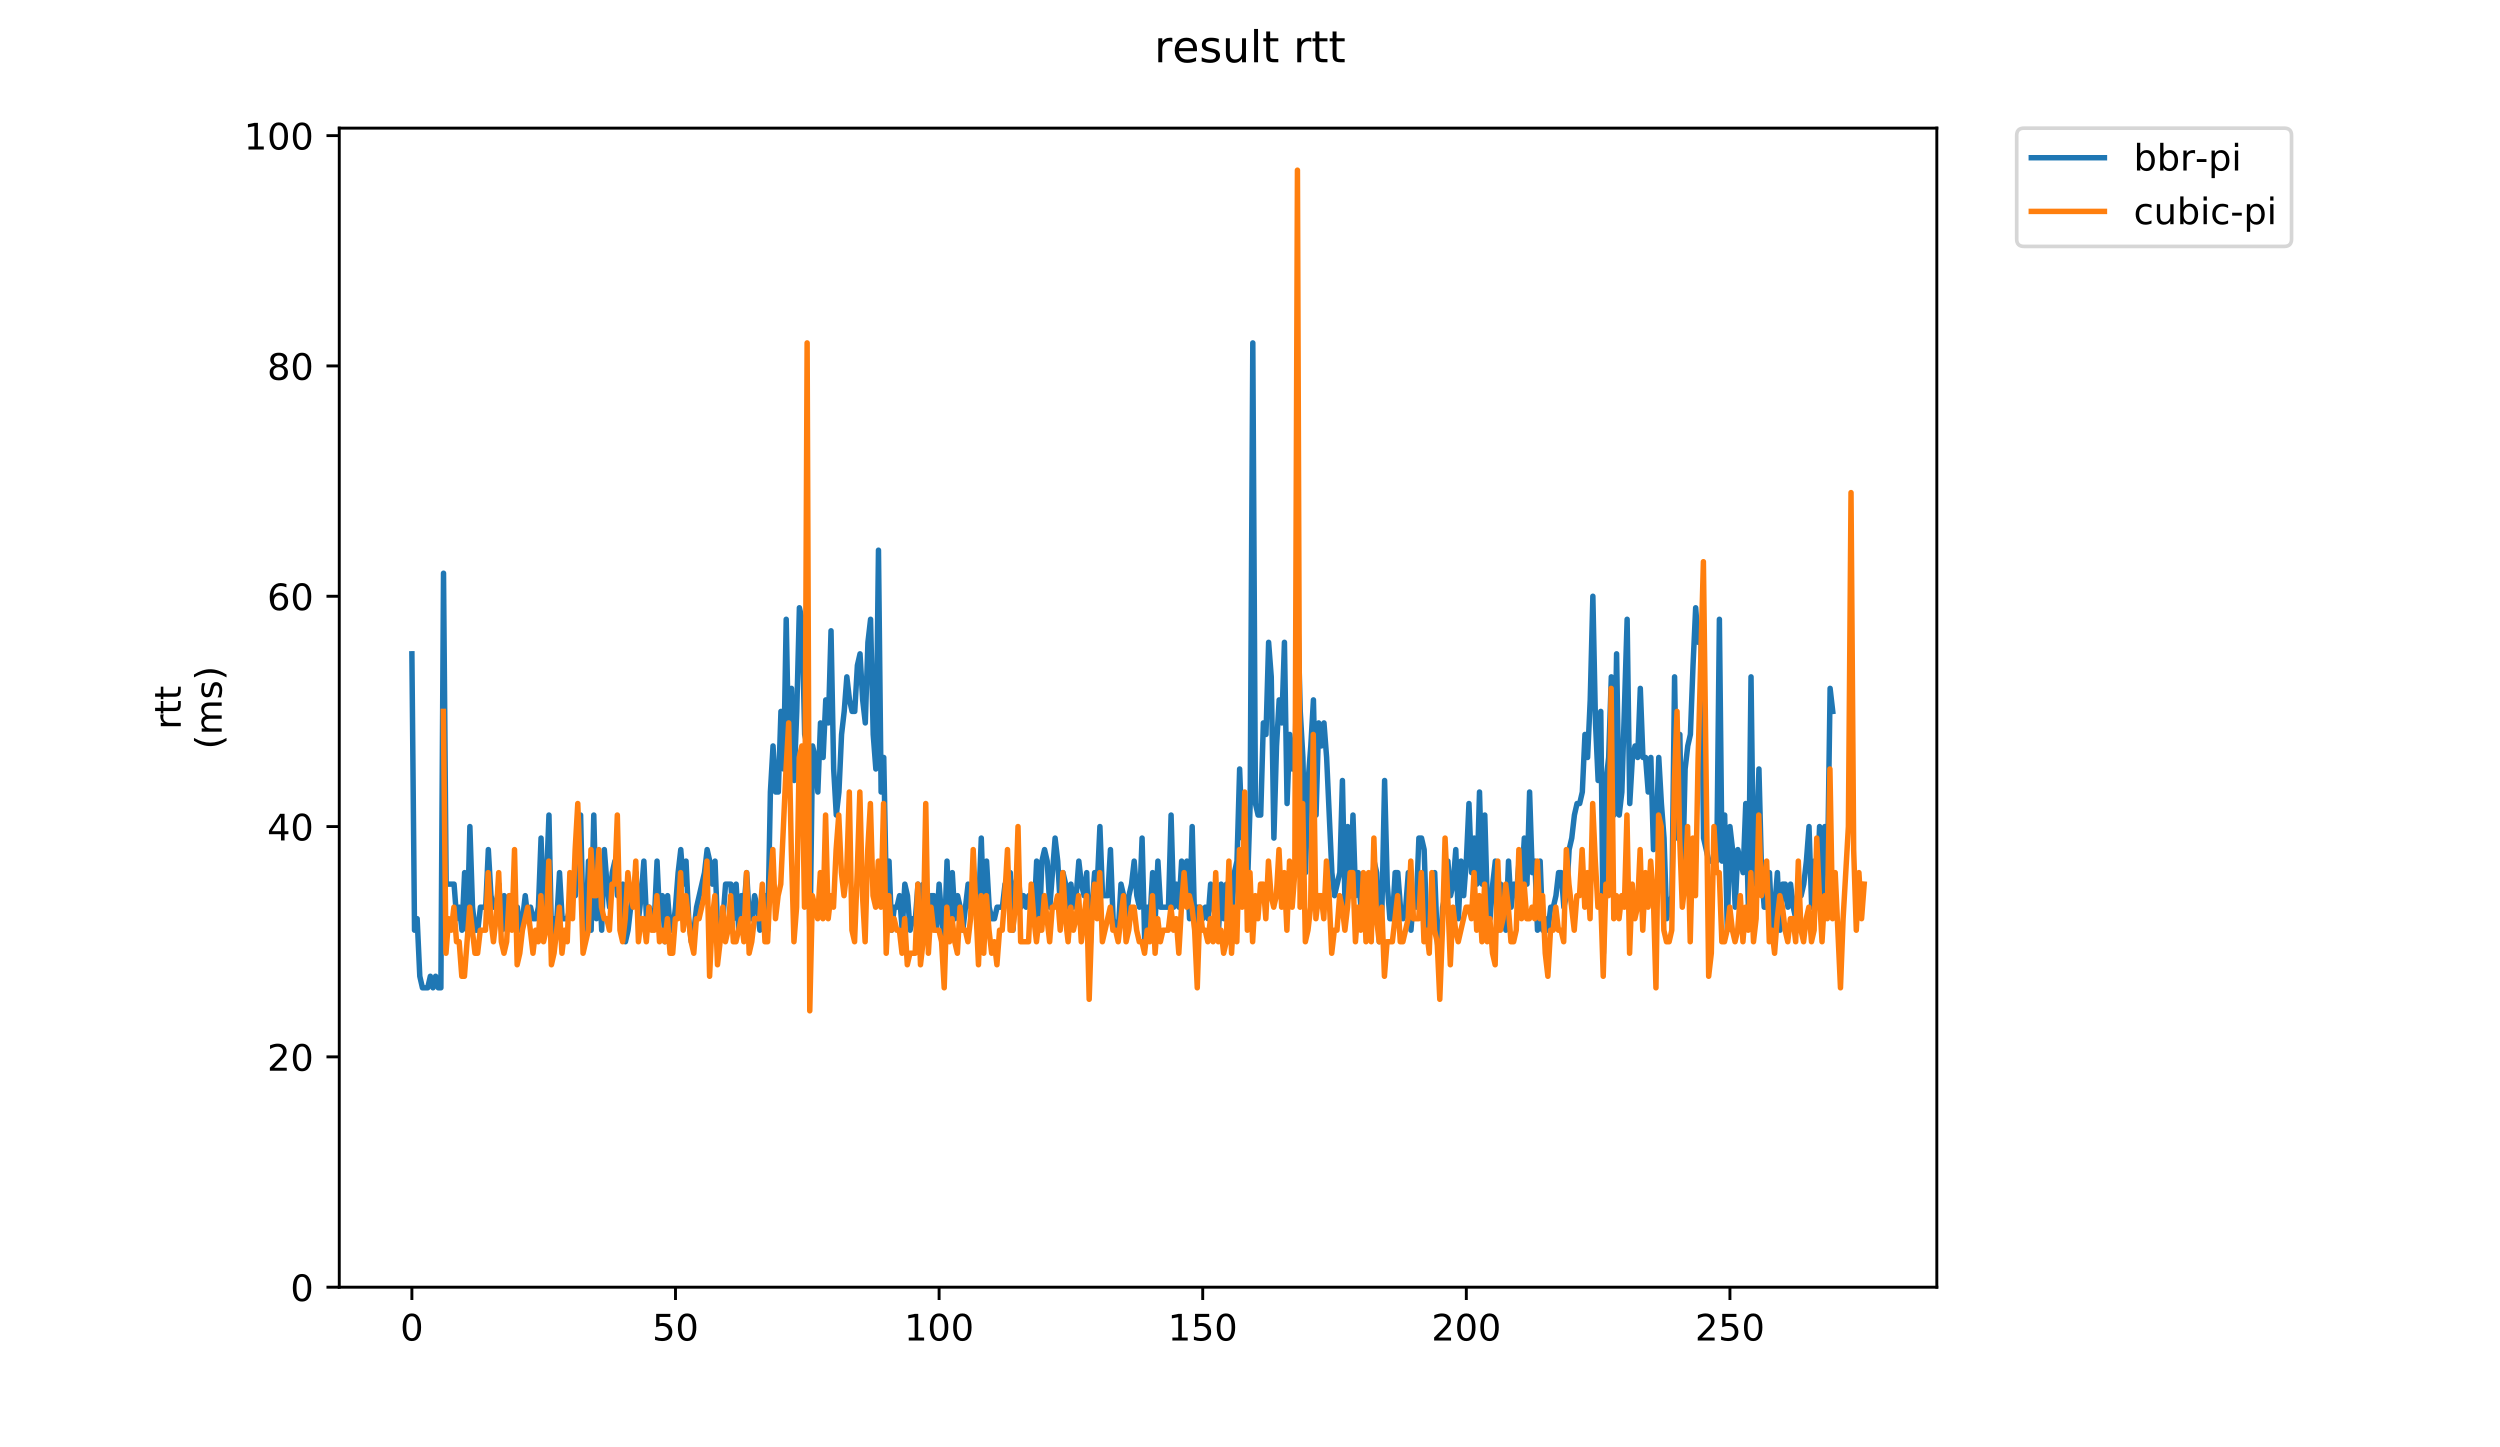 <?xml version="1.0" encoding="utf-8" standalone="no"?>
<!DOCTYPE svg PUBLIC "-//W3C//DTD SVG 1.1//EN"
  "http://www.w3.org/Graphics/SVG/1.1/DTD/svg11.dtd">
<!-- Created with matplotlib (https://matplotlib.org/) -->
<svg height="396pt" version="1.1" viewBox="0 0 684 396" width="684pt" xmlns="http://www.w3.org/2000/svg" xmlns:xlink="http://www.w3.org/1999/xlink">
 <defs>
  <style type="text/css">
*{stroke-linecap:butt;stroke-linejoin:round;}
  </style>
 </defs>
 <g id="figure_1">
  <g id="patch_1">
   <path d="M 0 396 
L 684 396 
L 684 0 
L 0 0 
z
" style="fill:#ffffff;"/>
  </g>
  <g id="axes_1">
   <g id="patch_2">
    <path d="M 92.824 352.174 
L 529.913 352.174 
L 529.913 35.062 
L 92.824 35.062 
z
" style="fill:#ffffff;"/>
   </g>
   <g id="matplotlib.axis_1">
    <g id="xtick_1">
     <g id="line2d_1">
      <defs>
       <path d="M 0 0 
L 0 3.5 
" id="mdefce36647" style="stroke:#000000;stroke-width:0.8;"/>
      </defs>
      <g>
       <use style="stroke:#000000;stroke-width:0.8;" x="112.692" xlink:href="#mdefce36647" y="352.174"/>
      </g>
     </g>
     <g id="text_1">
      <!-- 0 -->
      <defs>
       <path d="M 31.781 66.406 
Q 24.172 66.406 20.328 58.906 
Q 16.5 51.422 16.5 36.375 
Q 16.5 21.391 20.328 13.891 
Q 24.172 6.391 31.781 6.391 
Q 39.453 6.391 43.281 13.891 
Q 47.125 21.391 47.125 36.375 
Q 47.125 51.422 43.281 58.906 
Q 39.453 66.406 31.781 66.406 
z
M 31.781 74.219 
Q 44.047 74.219 50.516 64.516 
Q 56.984 54.828 56.984 36.375 
Q 56.984 17.969 50.516 8.266 
Q 44.047 -1.422 31.781 -1.422 
Q 19.531 -1.422 13.062 8.266 
Q 6.594 17.969 6.594 36.375 
Q 6.594 54.828 13.062 64.516 
Q 19.531 74.219 31.781 74.219 
z
" id="DejaVuSans-48"/>
      </defs>
      <g transform="translate(109.51 366.773)scale(0.1 -0.1)">
       <use xlink:href="#DejaVuSans-48"/>
      </g>
     </g>
    </g>
    <g id="xtick_2">
     <g id="line2d_2">
      <g>
       <use style="stroke:#000000;stroke-width:0.8;" x="184.815" xlink:href="#mdefce36647" y="352.174"/>
      </g>
     </g>
     <g id="text_2">
      <!-- 50 -->
      <defs>
       <path d="M 10.797 72.906 
L 49.516 72.906 
L 49.516 64.594 
L 19.828 64.594 
L 19.828 46.734 
Q 21.969 47.469 24.109 47.828 
Q 26.266 48.188 28.422 48.188 
Q 40.625 48.188 47.75 41.5 
Q 54.891 34.812 54.891 23.391 
Q 54.891 11.625 47.562 5.094 
Q 40.234 -1.422 26.906 -1.422 
Q 22.312 -1.422 17.547 -0.641 
Q 12.797 0.141 7.719 1.703 
L 7.719 11.625 
Q 12.109 9.234 16.797 8.062 
Q 21.484 6.891 26.703 6.891 
Q 35.156 6.891 40.078 11.328 
Q 45.016 15.766 45.016 23.391 
Q 45.016 31 40.078 35.438 
Q 35.156 39.891 26.703 39.891 
Q 22.75 39.891 18.812 39.016 
Q 14.891 38.141 10.797 36.281 
z
" id="DejaVuSans-53"/>
      </defs>
      <g transform="translate(178.453 366.773)scale(0.1 -0.1)">
       <use xlink:href="#DejaVuSans-53"/>
       <use x="63.623" xlink:href="#DejaVuSans-48"/>
      </g>
     </g>
    </g>
    <g id="xtick_3">
     <g id="line2d_3">
      <g>
       <use style="stroke:#000000;stroke-width:0.8;" x="256.939" xlink:href="#mdefce36647" y="352.174"/>
      </g>
     </g>
     <g id="text_3">
      <!-- 100 -->
      <defs>
       <path d="M 12.406 8.297 
L 28.516 8.297 
L 28.516 63.922 
L 10.984 60.406 
L 10.984 69.391 
L 28.422 72.906 
L 38.281 72.906 
L 38.281 8.297 
L 54.391 8.297 
L 54.391 0 
L 12.406 0 
z
" id="DejaVuSans-49"/>
      </defs>
      <g transform="translate(247.395 366.773)scale(0.1 -0.1)">
       <use xlink:href="#DejaVuSans-49"/>
       <use x="63.623" xlink:href="#DejaVuSans-48"/>
       <use x="127.246" xlink:href="#DejaVuSans-48"/>
      </g>
     </g>
    </g>
    <g id="xtick_4">
     <g id="line2d_4">
      <g>
       <use style="stroke:#000000;stroke-width:0.8;" x="329.063" xlink:href="#mdefce36647" y="352.174"/>
      </g>
     </g>
     <g id="text_4">
      <!-- 150 -->
      <g transform="translate(319.519 366.773)scale(0.1 -0.1)">
       <use xlink:href="#DejaVuSans-49"/>
       <use x="63.623" xlink:href="#DejaVuSans-53"/>
       <use x="127.246" xlink:href="#DejaVuSans-48"/>
      </g>
     </g>
    </g>
    <g id="xtick_5">
     <g id="line2d_5">
      <g>
       <use style="stroke:#000000;stroke-width:0.8;" x="401.186" xlink:href="#mdefce36647" y="352.174"/>
      </g>
     </g>
     <g id="text_5">
      <!-- 200 -->
      <defs>
       <path d="M 19.188 8.297 
L 53.609 8.297 
L 53.609 0 
L 7.328 0 
L 7.328 8.297 
Q 12.938 14.109 22.625 23.891 
Q 32.328 33.688 34.812 36.531 
Q 39.547 41.844 41.422 45.531 
Q 43.312 49.219 43.312 52.781 
Q 43.312 58.594 39.234 62.25 
Q 35.156 65.922 28.609 65.922 
Q 23.969 65.922 18.812 64.312 
Q 13.672 62.703 7.812 59.422 
L 7.812 69.391 
Q 13.766 71.781 18.938 73 
Q 24.125 74.219 28.422 74.219 
Q 39.75 74.219 46.484 68.547 
Q 53.219 62.891 53.219 53.422 
Q 53.219 48.922 51.531 44.891 
Q 49.859 40.875 45.406 35.406 
Q 44.188 33.984 37.641 27.219 
Q 31.109 20.453 19.188 8.297 
z
" id="DejaVuSans-50"/>
      </defs>
      <g transform="translate(391.642 366.773)scale(0.1 -0.1)">
       <use xlink:href="#DejaVuSans-50"/>
       <use x="63.623" xlink:href="#DejaVuSans-48"/>
       <use x="127.246" xlink:href="#DejaVuSans-48"/>
      </g>
     </g>
    </g>
    <g id="xtick_6">
     <g id="line2d_6">
      <g>
       <use style="stroke:#000000;stroke-width:0.8;" x="473.31" xlink:href="#mdefce36647" y="352.174"/>
      </g>
     </g>
     <g id="text_6">
      <!-- 250 -->
      <g transform="translate(463.766 366.773)scale(0.1 -0.1)">
       <use xlink:href="#DejaVuSans-50"/>
       <use x="63.623" xlink:href="#DejaVuSans-53"/>
       <use x="127.246" xlink:href="#DejaVuSans-48"/>
      </g>
     </g>
    </g>
   </g>
   <g id="matplotlib.axis_2">
    <g id="ytick_1">
     <g id="line2d_7">
      <defs>
       <path d="M 0 0 
L -3.5 0 
" id="m9bdf943eb4" style="stroke:#000000;stroke-width:0.8;"/>
      </defs>
      <g>
       <use style="stroke:#000000;stroke-width:0.8;" x="92.824" xlink:href="#m9bdf943eb4" y="352.174"/>
      </g>
     </g>
     <g id="text_7">
      <!-- 0 -->
      <g transform="translate(79.461 355.973)scale(0.1 -0.1)">
       <use xlink:href="#DejaVuSans-48"/>
      </g>
     </g>
    </g>
    <g id="ytick_2">
     <g id="line2d_8">
      <g>
       <use style="stroke:#000000;stroke-width:0.8;" x="92.824" xlink:href="#m9bdf943eb4" y="289.161"/>
      </g>
     </g>
     <g id="text_8">
      <!-- 20 -->
      <g transform="translate(73.099 292.961)scale(0.1 -0.1)">
       <use xlink:href="#DejaVuSans-50"/>
       <use x="63.623" xlink:href="#DejaVuSans-48"/>
      </g>
     </g>
    </g>
    <g id="ytick_3">
     <g id="line2d_9">
      <g>
       <use style="stroke:#000000;stroke-width:0.8;" x="92.824" xlink:href="#m9bdf943eb4" y="226.149"/>
      </g>
     </g>
     <g id="text_9">
      <!-- 40 -->
      <defs>
       <path d="M 37.797 64.312 
L 12.891 25.391 
L 37.797 25.391 
z
M 35.203 72.906 
L 47.609 72.906 
L 47.609 25.391 
L 58.016 25.391 
L 58.016 17.188 
L 47.609 17.188 
L 47.609 0 
L 37.797 0 
L 37.797 17.188 
L 4.891 17.188 
L 4.891 26.703 
z
" id="DejaVuSans-52"/>
      </defs>
      <g transform="translate(73.099 229.948)scale(0.1 -0.1)">
       <use xlink:href="#DejaVuSans-52"/>
       <use x="63.623" xlink:href="#DejaVuSans-48"/>
      </g>
     </g>
    </g>
    <g id="ytick_4">
     <g id="line2d_10">
      <g>
       <use style="stroke:#000000;stroke-width:0.8;" x="92.824" xlink:href="#m9bdf943eb4" y="163.136"/>
      </g>
     </g>
     <g id="text_10">
      <!-- 60 -->
      <defs>
       <path d="M 33.016 40.375 
Q 26.375 40.375 22.484 35.828 
Q 18.609 31.297 18.609 23.391 
Q 18.609 15.531 22.484 10.953 
Q 26.375 6.391 33.016 6.391 
Q 39.656 6.391 43.531 10.953 
Q 47.406 15.531 47.406 23.391 
Q 47.406 31.297 43.531 35.828 
Q 39.656 40.375 33.016 40.375 
z
M 52.594 71.297 
L 52.594 62.312 
Q 48.875 64.062 45.094 64.984 
Q 41.312 65.922 37.594 65.922 
Q 27.828 65.922 22.672 59.328 
Q 17.531 52.734 16.797 39.406 
Q 19.672 43.656 24.016 45.922 
Q 28.375 48.188 33.594 48.188 
Q 44.578 48.188 50.953 41.516 
Q 57.328 34.859 57.328 23.391 
Q 57.328 12.156 50.688 5.359 
Q 44.047 -1.422 33.016 -1.422 
Q 20.359 -1.422 13.672 8.266 
Q 6.984 17.969 6.984 36.375 
Q 6.984 53.656 15.188 63.938 
Q 23.391 74.219 37.203 74.219 
Q 40.922 74.219 44.703 73.484 
Q 48.484 72.75 52.594 71.297 
z
" id="DejaVuSans-54"/>
      </defs>
      <g transform="translate(73.099 166.935)scale(0.1 -0.1)">
       <use xlink:href="#DejaVuSans-54"/>
       <use x="63.623" xlink:href="#DejaVuSans-48"/>
      </g>
     </g>
    </g>
    <g id="ytick_5">
     <g id="line2d_11">
      <g>
       <use style="stroke:#000000;stroke-width:0.8;" x="92.824" xlink:href="#m9bdf943eb4" y="100.123"/>
      </g>
     </g>
     <g id="text_11">
      <!-- 80 -->
      <defs>
       <path d="M 31.781 34.625 
Q 24.75 34.625 20.719 30.859 
Q 16.703 27.094 16.703 20.516 
Q 16.703 13.922 20.719 10.156 
Q 24.75 6.391 31.781 6.391 
Q 38.812 6.391 42.859 10.172 
Q 46.922 13.969 46.922 20.516 
Q 46.922 27.094 42.891 30.859 
Q 38.875 34.625 31.781 34.625 
z
M 21.922 38.812 
Q 15.578 40.375 12.031 44.719 
Q 8.5 49.078 8.5 55.328 
Q 8.5 64.062 14.719 69.141 
Q 20.953 74.219 31.781 74.219 
Q 42.672 74.219 48.875 69.141 
Q 55.078 64.062 55.078 55.328 
Q 55.078 49.078 51.531 44.719 
Q 48 40.375 41.703 38.812 
Q 48.828 37.156 52.797 32.312 
Q 56.781 27.484 56.781 20.516 
Q 56.781 9.906 50.312 4.234 
Q 43.844 -1.422 31.781 -1.422 
Q 19.734 -1.422 13.25 4.234 
Q 6.781 9.906 6.781 20.516 
Q 6.781 27.484 10.781 32.312 
Q 14.797 37.156 21.922 38.812 
z
M 18.312 54.391 
Q 18.312 48.734 21.844 45.562 
Q 25.391 42.391 31.781 42.391 
Q 38.141 42.391 41.719 45.562 
Q 45.312 48.734 45.312 54.391 
Q 45.312 60.062 41.719 63.234 
Q 38.141 66.406 31.781 66.406 
Q 25.391 66.406 21.844 63.234 
Q 18.312 60.062 18.312 54.391 
z
" id="DejaVuSans-56"/>
      </defs>
      <g transform="translate(73.099 103.922)scale(0.1 -0.1)">
       <use xlink:href="#DejaVuSans-56"/>
       <use x="63.623" xlink:href="#DejaVuSans-48"/>
      </g>
     </g>
    </g>
    <g id="ytick_6">
     <g id="line2d_12">
      <g>
       <use style="stroke:#000000;stroke-width:0.8;" x="92.824" xlink:href="#m9bdf943eb4" y="37.11"/>
      </g>
     </g>
     <g id="text_12">
      <!-- 100 -->
      <g transform="translate(66.736 40.91)scale(0.1 -0.1)">
       <use xlink:href="#DejaVuSans-49"/>
       <use x="63.623" xlink:href="#DejaVuSans-48"/>
       <use x="127.246" xlink:href="#DejaVuSans-48"/>
      </g>
     </g>
    </g>
    <g id="text_13">
     <!-- rtt -->
     <defs>
      <path d="M 41.109 46.297 
Q 39.594 47.172 37.812 47.578 
Q 36.031 48 33.891 48 
Q 26.266 48 22.188 43.047 
Q 18.109 38.094 18.109 28.812 
L 18.109 0 
L 9.078 0 
L 9.078 54.688 
L 18.109 54.688 
L 18.109 46.188 
Q 20.953 51.172 25.484 53.578 
Q 30.031 56 36.531 56 
Q 37.453 56 38.578 55.875 
Q 39.703 55.766 41.062 55.516 
z
" id="DejaVuSans-114"/>
      <path d="M 18.312 70.219 
L 18.312 54.688 
L 36.812 54.688 
L 36.812 47.703 
L 18.312 47.703 
L 18.312 18.016 
Q 18.312 11.328 20.141 9.422 
Q 21.969 7.516 27.594 7.516 
L 36.812 7.516 
L 36.812 0 
L 27.594 0 
Q 17.188 0 13.234 3.875 
Q 9.281 7.766 9.281 18.016 
L 9.281 47.703 
L 2.688 47.703 
L 2.688 54.688 
L 9.281 54.688 
L 9.281 70.219 
z
" id="DejaVuSans-116"/>
     </defs>
     <g transform="translate(49.459 199.594)rotate(-90)scale(0.1 -0.1)">
      <use xlink:href="#DejaVuSans-114"/>
      <use x="41.113" xlink:href="#DejaVuSans-116"/>
      <use x="80.322" xlink:href="#DejaVuSans-116"/>
     </g>
     <!-- (ms) -->
     <defs>
      <path d="M 31 75.875 
Q 24.469 64.656 21.281 53.656 
Q 18.109 42.672 18.109 31.391 
Q 18.109 20.125 21.312 9.062 
Q 24.516 -2 31 -13.188 
L 23.188 -13.188 
Q 15.875 -1.703 12.234 9.375 
Q 8.594 20.453 8.594 31.391 
Q 8.594 42.281 12.203 53.312 
Q 15.828 64.359 23.188 75.875 
z
" id="DejaVuSans-40"/>
      <path d="M 52 44.188 
Q 55.375 50.25 60.062 53.125 
Q 64.75 56 71.094 56 
Q 79.641 56 84.281 50.016 
Q 88.922 44.047 88.922 33.016 
L 88.922 0 
L 79.891 0 
L 79.891 32.719 
Q 79.891 40.578 77.094 44.375 
Q 74.312 48.188 68.609 48.188 
Q 61.625 48.188 57.562 43.547 
Q 53.516 38.922 53.516 30.906 
L 53.516 0 
L 44.484 0 
L 44.484 32.719 
Q 44.484 40.625 41.703 44.406 
Q 38.922 48.188 33.109 48.188 
Q 26.219 48.188 22.156 43.531 
Q 18.109 38.875 18.109 30.906 
L 18.109 0 
L 9.078 0 
L 9.078 54.688 
L 18.109 54.688 
L 18.109 46.188 
Q 21.188 51.219 25.484 53.609 
Q 29.781 56 35.688 56 
Q 41.656 56 45.828 52.969 
Q 50 49.953 52 44.188 
z
" id="DejaVuSans-109"/>
      <path d="M 44.281 53.078 
L 44.281 44.578 
Q 40.484 46.531 36.375 47.5 
Q 32.281 48.484 27.875 48.484 
Q 21.188 48.484 17.844 46.438 
Q 14.5 44.391 14.5 40.281 
Q 14.5 37.156 16.891 35.375 
Q 19.281 33.594 26.516 31.984 
L 29.594 31.297 
Q 39.156 29.25 43.188 25.516 
Q 47.219 21.781 47.219 15.094 
Q 47.219 7.469 41.188 3.016 
Q 35.156 -1.422 24.609 -1.422 
Q 20.219 -1.422 15.453 -0.562 
Q 10.688 0.297 5.422 2 
L 5.422 11.281 
Q 10.406 8.688 15.234 7.391 
Q 20.062 6.109 24.812 6.109 
Q 31.156 6.109 34.562 8.281 
Q 37.984 10.453 37.984 14.406 
Q 37.984 18.062 35.516 20.016 
Q 33.062 21.969 24.703 23.781 
L 21.578 24.516 
Q 13.234 26.266 9.516 29.906 
Q 5.812 33.547 5.812 39.891 
Q 5.812 47.609 11.281 51.797 
Q 16.75 56 26.812 56 
Q 31.781 56 36.172 55.266 
Q 40.578 54.547 44.281 53.078 
z
" id="DejaVuSans-115"/>
      <path d="M 8.016 75.875 
L 15.828 75.875 
Q 23.141 64.359 26.781 53.312 
Q 30.422 42.281 30.422 31.391 
Q 30.422 20.453 26.781 9.375 
Q 23.141 -1.703 15.828 -13.188 
L 8.016 -13.188 
Q 14.5 -2 17.703 9.062 
Q 20.906 20.125 20.906 31.391 
Q 20.906 42.672 17.703 53.656 
Q 14.5 64.656 8.016 75.875 
z
" id="DejaVuSans-41"/>
     </defs>
     <g transform="translate(60.657 204.995)rotate(-90)scale(0.1 -0.1)">
      <use xlink:href="#DejaVuSans-40"/>
      <use x="39.014" xlink:href="#DejaVuSans-109"/>
      <use x="136.426" xlink:href="#DejaVuSans-115"/>
      <use x="188.525" xlink:href="#DejaVuSans-41"/>
     </g>
    </g>
   </g>
   <g id="line2d_13">
    <path clip-path="url(#p639e2dd156)" d="M 112.692 178.889 
L 113.413 254.504 
L 114.134 251.354 
L 114.855 267.107 
L 115.577 270.258 
L 117.019 270.258 
L 117.74 267.107 
L 118.461 270.258 
L 119.183 267.107 
L 119.904 270.258 
L 120.625 270.258 
L 121.346 156.835 
L 122.068 241.902 
L 124.231 241.902 
L 124.953 251.354 
L 125.674 248.203 
L 126.395 254.504 
L 127.116 238.751 
L 127.838 254.504 
L 128.559 226.149 
L 129.28 248.203 
L 130.001 254.504 
L 130.723 254.504 
L 131.444 248.203 
L 132.886 248.203 
L 133.607 232.45 
L 134.329 245.052 
L 135.05 248.203 
L 135.771 248.203 
L 136.492 241.902 
L 137.214 254.504 
L 137.935 245.052 
L 138.656 254.504 
L 139.377 245.052 
L 140.099 251.354 
L 140.82 248.203 
L 141.541 248.203 
L 142.262 254.504 
L 142.984 251.354 
L 143.705 245.052 
L 144.426 251.354 
L 145.147 248.203 
L 145.868 251.354 
L 146.59 251.354 
L 147.311 248.203 
L 148.032 229.299 
L 148.753 251.354 
L 149.475 241.902 
L 150.196 222.998 
L 150.917 257.655 
L 151.638 251.354 
L 152.36 251.354 
L 153.081 238.751 
L 153.802 251.354 
L 155.245 251.354 
L 156.687 245.052 
L 157.408 245.052 
L 158.129 232.45 
L 158.851 222.998 
L 159.572 254.504 
L 160.293 254.504 
L 161.014 235.601 
L 161.736 254.504 
L 162.457 222.998 
L 163.178 251.354 
L 163.899 238.751 
L 164.621 254.504 
L 165.342 232.45 
L 166.063 241.902 
L 166.784 248.203 
L 167.506 238.751 
L 168.227 235.601 
L 168.948 245.052 
L 169.669 245.052 
L 170.391 241.902 
L 171.112 257.655 
L 171.833 254.504 
L 172.554 248.203 
L 173.275 245.052 
L 173.997 238.751 
L 174.718 251.354 
L 175.439 245.052 
L 176.16 235.601 
L 176.882 251.354 
L 177.603 248.203 
L 178.324 251.354 
L 179.045 251.354 
L 179.767 235.601 
L 180.488 251.354 
L 181.209 245.052 
L 181.93 257.655 
L 182.652 245.052 
L 183.373 254.504 
L 184.094 254.504 
L 184.815 248.203 
L 185.536 238.751 
L 186.258 232.45 
L 186.979 241.902 
L 187.7 235.601 
L 188.421 251.354 
L 189.143 257.655 
L 189.864 254.504 
L 190.585 248.203 
L 192.749 238.751 
L 193.47 232.45 
L 194.191 235.601 
L 194.913 241.902 
L 195.634 235.601 
L 196.355 254.504 
L 197.076 251.354 
L 197.797 251.354 
L 198.519 241.902 
L 199.961 241.902 
L 200.682 251.354 
L 201.404 241.902 
L 202.125 254.504 
L 202.846 245.052 
L 203.567 248.203 
L 204.289 238.751 
L 205.01 251.354 
L 205.731 251.354 
L 206.452 245.052 
L 207.174 248.203 
L 207.895 254.504 
L 208.616 248.203 
L 209.337 245.052 
L 210.059 254.504 
L 210.78 216.697 
L 211.501 204.094 
L 212.222 216.697 
L 212.943 216.697 
L 213.665 194.642 
L 214.386 210.395 
L 215.107 169.437 
L 215.828 207.245 
L 216.55 188.341 
L 217.271 213.546 
L 217.992 194.642 
L 218.713 166.287 
L 219.435 169.437 
L 220.156 200.944 
L 220.877 204.094 
L 221.598 257.655 
L 222.32 204.094 
L 223.041 207.245 
L 223.762 216.697 
L 224.483 197.793 
L 225.204 207.245 
L 225.926 191.492 
L 226.647 197.793 
L 227.368 172.588 
L 228.089 210.395 
L 228.811 222.998 
L 229.532 216.697 
L 230.253 200.944 
L 230.974 194.642 
L 231.696 185.19 
L 232.417 191.492 
L 233.138 194.642 
L 233.859 194.642 
L 234.581 182.04 
L 235.302 178.889 
L 236.023 191.492 
L 236.744 197.793 
L 237.465 175.738 
L 238.187 169.437 
L 238.908 200.944 
L 239.629 210.395 
L 240.35 150.533 
L 241.072 216.697 
L 241.793 207.245 
L 242.514 245.052 
L 243.235 235.601 
L 243.957 254.504 
L 244.678 248.203 
L 245.399 248.203 
L 246.12 245.052 
L 246.842 254.504 
L 247.563 241.902 
L 248.284 245.052 
L 249.005 254.504 
L 249.727 251.354 
L 250.448 251.354 
L 251.169 241.902 
L 251.89 251.354 
L 252.611 241.902 
L 253.333 251.354 
L 254.054 251.354 
L 254.775 245.052 
L 255.496 245.052 
L 256.218 254.504 
L 256.939 241.902 
L 257.66 251.354 
L 258.381 257.655 
L 259.103 235.601 
L 259.824 254.504 
L 260.545 238.751 
L 261.266 251.354 
L 261.988 245.052 
L 262.709 248.203 
L 263.43 254.504 
L 264.872 241.902 
L 265.594 248.203 
L 266.315 241.902 
L 267.757 248.203 
L 268.479 229.299 
L 269.2 251.354 
L 269.921 235.601 
L 270.642 248.203 
L 271.364 251.354 
L 272.085 251.354 
L 272.806 248.203 
L 274.249 248.203 
L 274.97 241.902 
L 275.691 245.052 
L 276.412 238.751 
L 277.134 254.504 
L 277.855 241.902 
L 278.576 238.751 
L 279.297 248.203 
L 280.018 245.052 
L 280.74 248.203 
L 281.461 245.052 
L 282.182 245.052 
L 282.903 251.354 
L 283.625 235.601 
L 284.346 254.504 
L 285.067 235.601 
L 285.788 232.45 
L 286.51 235.601 
L 287.231 248.203 
L 288.673 229.299 
L 289.395 235.601 
L 290.116 248.203 
L 290.837 238.751 
L 291.558 241.902 
L 292.279 248.203 
L 293.001 241.902 
L 293.722 248.203 
L 294.443 245.052 
L 295.164 235.601 
L 295.886 241.902 
L 296.607 245.052 
L 297.328 238.751 
L 298.049 263.956 
L 298.771 248.203 
L 299.492 238.751 
L 300.213 241.902 
L 300.934 226.149 
L 301.656 245.052 
L 303.098 245.052 
L 303.819 232.45 
L 304.54 251.354 
L 305.262 254.504 
L 305.983 254.504 
L 306.704 241.902 
L 307.425 245.052 
L 308.147 251.354 
L 308.868 245.052 
L 309.589 241.902 
L 310.31 235.601 
L 311.032 245.052 
L 311.753 248.203 
L 312.474 229.299 
L 313.195 257.655 
L 313.917 248.203 
L 314.638 251.354 
L 315.359 238.751 
L 316.08 251.354 
L 316.802 235.601 
L 317.523 248.203 
L 319.686 248.203 
L 320.408 222.998 
L 321.129 248.203 
L 321.85 241.902 
L 322.571 248.203 
L 323.293 235.601 
L 324.014 238.751 
L 324.735 235.601 
L 325.456 251.354 
L 326.178 226.149 
L 326.899 254.504 
L 327.62 248.203 
L 328.341 248.203 
L 329.063 251.354 
L 329.784 248.203 
L 330.505 251.354 
L 331.226 241.902 
L 331.947 248.203 
L 333.39 254.504 
L 334.111 241.902 
L 334.832 251.354 
L 335.554 241.902 
L 336.275 251.354 
L 336.996 251.354 
L 337.717 238.751 
L 338.439 235.601 
L 339.16 210.395 
L 339.881 229.299 
L 340.602 222.998 
L 341.324 241.902 
L 342.045 219.847 
L 342.766 93.822 
L 343.487 219.847 
L 344.208 222.998 
L 344.93 222.998 
L 345.651 197.793 
L 346.372 200.944 
L 347.093 175.738 
L 347.815 185.19 
L 348.536 229.299 
L 349.257 204.094 
L 349.978 191.492 
L 350.7 197.793 
L 351.421 175.738 
L 352.142 219.847 
L 352.863 200.944 
L 353.585 210.395 
L 354.306 210.395 
L 355.027 166.287 
L 355.748 194.642 
L 356.47 207.245 
L 357.191 238.751 
L 357.912 213.546 
L 358.633 204.094 
L 359.354 191.492 
L 360.076 222.998 
L 360.797 197.793 
L 361.518 204.094 
L 362.239 197.793 
L 362.961 207.245 
L 364.403 238.751 
L 365.124 245.052 
L 366.567 238.751 
L 367.288 213.546 
L 368.009 248.203 
L 368.731 226.149 
L 369.452 245.052 
L 370.173 222.998 
L 370.894 245.052 
L 371.615 238.751 
L 372.337 248.203 
L 373.058 251.354 
L 373.779 245.052 
L 374.5 245.052 
L 375.222 248.203 
L 375.943 235.601 
L 376.664 238.751 
L 377.385 257.655 
L 378.107 248.203 
L 378.828 213.546 
L 379.549 241.902 
L 380.27 251.354 
L 380.992 251.354 
L 381.713 238.751 
L 382.434 238.751 
L 383.155 248.203 
L 383.877 251.354 
L 384.598 248.203 
L 385.319 238.751 
L 386.04 254.504 
L 386.761 245.052 
L 387.483 248.203 
L 388.204 229.299 
L 388.925 229.299 
L 389.646 232.45 
L 390.368 254.504 
L 391.81 248.203 
L 392.531 238.751 
L 393.253 257.655 
L 393.974 263.956 
L 394.695 248.203 
L 395.416 245.052 
L 396.138 235.601 
L 396.859 245.052 
L 397.58 241.902 
L 398.301 232.45 
L 399.022 251.354 
L 399.744 235.601 
L 400.465 245.052 
L 401.186 235.601 
L 401.907 219.847 
L 402.629 238.751 
L 403.35 229.299 
L 404.071 241.902 
L 404.792 216.697 
L 405.514 241.902 
L 406.235 222.998 
L 406.956 248.203 
L 407.677 251.354 
L 408.399 241.902 
L 409.12 235.601 
L 409.841 254.504 
L 410.562 241.902 
L 411.283 245.052 
L 412.005 254.504 
L 412.726 235.601 
L 413.447 248.203 
L 414.168 241.902 
L 414.89 245.052 
L 415.611 235.601 
L 416.332 241.902 
L 417.053 229.299 
L 417.775 241.902 
L 418.496 216.697 
L 419.217 238.751 
L 419.938 235.601 
L 420.66 254.504 
L 421.381 235.601 
L 422.102 254.504 
L 422.823 251.354 
L 423.545 254.504 
L 424.266 248.203 
L 424.987 248.203 
L 425.708 245.052 
L 426.429 238.751 
L 427.151 238.751 
L 427.872 248.203 
L 428.593 245.052 
L 429.314 232.45 
L 430.036 229.299 
L 430.757 222.998 
L 431.478 219.847 
L 432.199 219.847 
L 432.921 216.697 
L 433.642 200.944 
L 434.363 207.245 
L 435.084 191.492 
L 435.806 163.136 
L 436.527 197.793 
L 437.248 213.546 
L 437.969 194.642 
L 438.69 260.806 
L 439.412 213.546 
L 440.133 207.245 
L 440.854 185.19 
L 441.575 222.998 
L 442.297 178.889 
L 443.018 222.998 
L 443.739 216.697 
L 445.182 169.437 
L 445.903 219.847 
L 446.624 207.245 
L 447.345 204.094 
L 448.067 207.245 
L 448.788 188.341 
L 449.509 207.245 
L 450.23 207.245 
L 450.951 216.697 
L 451.673 207.245 
L 452.394 232.45 
L 453.115 229.299 
L 453.836 207.245 
L 454.558 219.847 
L 455.279 229.299 
L 456 251.354 
L 457.443 245.052 
L 458.164 185.19 
L 458.885 229.299 
L 459.606 200.944 
L 460.328 241.902 
L 461.049 210.395 
L 461.77 204.094 
L 462.491 200.944 
L 463.213 182.04 
L 463.934 166.287 
L 464.655 175.738 
L 465.376 172.588 
L 466.097 229.299 
L 467.54 235.601 
L 469.704 235.601 
L 470.425 169.437 
L 471.146 235.601 
L 471.867 222.998 
L 472.589 254.504 
L 473.31 226.149 
L 474.031 232.45 
L 474.752 248.203 
L 475.474 232.45 
L 476.916 238.751 
L 477.637 219.847 
L 478.358 248.203 
L 479.08 185.19 
L 479.801 241.902 
L 480.522 232.45 
L 481.243 210.395 
L 481.965 238.751 
L 482.686 248.203 
L 483.407 248.203 
L 484.128 238.751 
L 484.85 254.504 
L 485.571 248.203 
L 486.292 238.751 
L 487.013 254.504 
L 487.735 241.902 
L 488.456 241.902 
L 489.177 248.203 
L 489.898 241.902 
L 490.62 248.203 
L 491.341 251.354 
L 492.062 241.902 
L 492.783 245.052 
L 493.504 241.902 
L 494.226 235.601 
L 494.947 226.149 
L 495.668 248.203 
L 496.389 235.601 
L 497.111 245.052 
L 497.832 226.149 
L 498.553 248.203 
L 499.274 226.149 
L 499.996 238.751 
L 500.717 188.341 
L 501.438 194.642 
L 501.438 194.642 
" style="fill:none;stroke:#1f77b4;stroke-linecap:square;stroke-width:1.5;"/>
   </g>
   <g id="line2d_14">
    <path clip-path="url(#p639e2dd156)" d="M 121.299 194.642 
L 122.02 260.806 
L 122.741 251.354 
L 123.463 254.504 
L 124.184 248.203 
L 124.905 257.655 
L 125.626 257.655 
L 126.347 267.107 
L 127.069 267.107 
L 128.511 248.203 
L 129.954 260.806 
L 130.675 260.806 
L 131.396 254.504 
L 132.839 254.504 
L 133.56 238.751 
L 134.281 251.354 
L 135.002 257.655 
L 135.724 251.354 
L 136.445 238.751 
L 137.166 257.655 
L 137.887 260.806 
L 138.609 257.655 
L 139.33 245.052 
L 140.051 254.504 
L 140.772 232.45 
L 141.493 263.956 
L 142.215 260.806 
L 142.936 254.504 
L 144.378 248.203 
L 145.821 260.806 
L 146.542 254.504 
L 147.263 257.655 
L 147.985 245.052 
L 148.706 257.655 
L 149.427 254.504 
L 150.148 235.601 
L 150.87 263.956 
L 151.591 260.806 
L 153.033 248.203 
L 153.754 260.806 
L 154.476 254.504 
L 155.197 257.655 
L 155.918 238.751 
L 156.639 251.354 
L 157.361 232.45 
L 158.082 219.847 
L 158.803 238.751 
L 159.524 260.806 
L 160.967 254.504 
L 161.688 232.45 
L 162.409 245.052 
L 163.131 245.052 
L 163.852 232.45 
L 164.573 248.203 
L 165.294 251.354 
L 166.015 251.354 
L 166.737 254.504 
L 167.458 241.902 
L 168.179 241.902 
L 168.9 222.998 
L 169.622 254.504 
L 170.343 257.655 
L 171.064 251.354 
L 171.785 238.751 
L 172.507 245.052 
L 173.228 248.203 
L 173.949 235.601 
L 174.67 257.655 
L 175.392 251.354 
L 176.113 251.354 
L 176.834 257.655 
L 177.555 248.203 
L 178.277 254.504 
L 178.998 254.504 
L 179.719 245.052 
L 180.44 257.655 
L 181.161 254.504 
L 181.883 257.655 
L 182.604 251.354 
L 183.325 260.806 
L 184.046 260.806 
L 184.768 251.354 
L 185.489 251.354 
L 186.21 238.751 
L 186.931 254.504 
L 187.653 245.052 
L 189.095 257.655 
L 189.816 260.806 
L 190.538 251.354 
L 191.259 251.354 
L 192.701 245.052 
L 193.422 235.601 
L 194.144 267.107 
L 194.865 251.354 
L 195.586 245.052 
L 196.307 263.956 
L 197.029 257.655 
L 197.75 248.203 
L 198.471 257.655 
L 199.192 254.504 
L 199.914 245.052 
L 200.635 257.655 
L 201.356 257.655 
L 202.799 251.354 
L 203.52 257.655 
L 204.241 238.751 
L 204.962 260.806 
L 205.683 257.655 
L 206.405 251.354 
L 207.847 251.354 
L 208.568 241.902 
L 209.29 257.655 
L 210.011 257.655 
L 210.732 241.902 
L 211.453 232.45 
L 212.175 251.354 
L 212.896 245.052 
L 213.617 241.902 
L 215.06 210.395 
L 215.781 197.793 
L 216.502 232.45 
L 217.223 257.655 
L 217.945 248.203 
L 218.666 207.245 
L 219.387 204.094 
L 220.108 248.203 
L 220.829 93.822 
L 221.551 276.559 
L 222.272 245.052 
L 223.714 251.354 
L 224.436 238.751 
L 225.157 251.354 
L 225.878 222.998 
L 226.599 251.354 
L 227.321 245.052 
L 228.042 248.203 
L 228.763 232.45 
L 229.484 222.998 
L 230.206 238.751 
L 230.927 245.052 
L 231.648 238.751 
L 232.369 216.697 
L 233.09 254.504 
L 233.812 257.655 
L 234.533 238.751 
L 235.254 216.697 
L 235.975 245.052 
L 236.697 257.655 
L 237.418 232.45 
L 238.139 219.847 
L 238.86 245.052 
L 239.582 248.203 
L 240.303 235.601 
L 241.024 248.203 
L 241.745 219.847 
L 242.467 260.806 
L 243.188 245.052 
L 243.909 254.504 
L 244.63 251.354 
L 245.351 254.504 
L 246.073 254.504 
L 246.794 260.806 
L 247.515 251.354 
L 248.236 263.956 
L 248.958 260.806 
L 250.4 260.806 
L 251.121 241.902 
L 251.843 263.956 
L 252.564 257.655 
L 253.285 219.847 
L 254.006 260.806 
L 254.728 248.203 
L 255.449 254.504 
L 256.891 254.504 
L 257.613 257.655 
L 258.334 270.258 
L 259.055 248.203 
L 259.776 257.655 
L 260.497 251.354 
L 261.219 257.655 
L 261.94 260.806 
L 262.661 248.203 
L 263.382 254.504 
L 264.104 254.504 
L 264.825 257.655 
L 265.546 251.354 
L 266.267 232.45 
L 267.71 263.956 
L 268.431 245.052 
L 269.152 260.806 
L 269.874 245.052 
L 270.595 254.504 
L 271.316 260.806 
L 272.037 257.655 
L 272.758 263.956 
L 273.48 254.504 
L 274.201 254.504 
L 274.922 245.052 
L 275.643 232.45 
L 276.365 254.504 
L 277.086 254.504 
L 277.807 248.203 
L 278.528 226.149 
L 279.25 257.655 
L 281.413 257.655 
L 282.135 241.902 
L 282.856 251.354 
L 283.577 257.655 
L 284.298 251.354 
L 285.02 254.504 
L 285.741 245.052 
L 287.183 257.655 
L 287.904 248.203 
L 288.626 248.203 
L 289.347 245.052 
L 290.068 254.504 
L 290.789 238.751 
L 291.511 251.354 
L 292.232 257.655 
L 292.953 248.203 
L 293.674 254.504 
L 294.396 251.354 
L 295.117 245.052 
L 295.838 257.655 
L 297.281 245.052 
L 298.002 273.408 
L 298.723 251.354 
L 299.444 241.902 
L 300.165 251.354 
L 300.887 238.751 
L 301.608 257.655 
L 303.772 248.203 
L 304.493 254.504 
L 305.214 254.504 
L 305.935 257.655 
L 307.378 245.052 
L 308.099 257.655 
L 308.82 254.504 
L 309.542 248.203 
L 310.263 248.203 
L 310.984 254.504 
L 311.705 257.655 
L 312.426 257.655 
L 313.148 260.806 
L 313.869 254.504 
L 314.59 257.655 
L 315.311 245.052 
L 316.033 260.806 
L 316.754 251.354 
L 317.475 257.655 
L 318.196 254.504 
L 319.639 254.504 
L 320.36 248.203 
L 321.081 254.504 
L 321.803 251.354 
L 322.524 260.806 
L 323.245 248.203 
L 323.966 238.751 
L 324.688 248.203 
L 325.409 245.052 
L 326.13 248.203 
L 326.851 254.504 
L 327.572 270.258 
L 328.294 248.203 
L 329.015 254.504 
L 329.736 254.504 
L 330.457 257.655 
L 331.179 251.354 
L 331.9 257.655 
L 332.621 238.751 
L 333.342 257.655 
L 334.064 254.504 
L 334.785 260.806 
L 335.506 257.655 
L 336.227 235.601 
L 336.949 260.806 
L 337.67 248.203 
L 338.391 257.655 
L 339.112 232.45 
L 339.833 248.203 
L 340.555 216.697 
L 341.276 254.504 
L 341.997 238.751 
L 342.718 257.655 
L 343.44 245.052 
L 344.161 251.354 
L 344.882 241.902 
L 345.603 241.902 
L 346.325 251.354 
L 347.046 235.601 
L 347.767 245.052 
L 348.488 248.203 
L 349.21 245.052 
L 349.931 232.45 
L 350.652 248.203 
L 351.373 238.751 
L 352.094 254.504 
L 352.816 235.601 
L 353.537 248.203 
L 354.258 238.751 
L 354.979 46.562 
L 355.701 248.203 
L 356.422 219.847 
L 357.143 257.655 
L 357.864 254.504 
L 358.586 248.203 
L 359.307 200.944 
L 360.028 251.354 
L 360.749 245.052 
L 361.471 245.052 
L 362.192 251.354 
L 362.913 235.601 
L 363.634 245.052 
L 364.356 260.806 
L 365.077 254.504 
L 365.798 254.504 
L 366.519 245.052 
L 367.24 248.203 
L 367.962 254.504 
L 368.683 248.203 
L 369.404 238.751 
L 370.125 238.751 
L 370.847 257.655 
L 371.568 248.203 
L 372.289 254.504 
L 373.01 238.751 
L 373.732 257.655 
L 374.453 238.751 
L 375.174 257.655 
L 375.895 229.299 
L 376.617 251.354 
L 377.338 257.655 
L 378.059 248.203 
L 378.78 267.107 
L 379.501 257.655 
L 380.944 257.655 
L 382.386 245.052 
L 383.108 257.655 
L 383.829 257.655 
L 385.271 251.354 
L 385.993 235.601 
L 386.714 251.354 
L 388.156 251.354 
L 388.878 238.751 
L 389.599 257.655 
L 390.32 254.504 
L 391.041 260.806 
L 391.763 238.751 
L 392.484 254.504 
L 393.205 257.655 
L 393.926 273.408 
L 394.647 254.504 
L 395.369 229.299 
L 396.09 245.052 
L 396.811 263.956 
L 397.532 248.203 
L 398.254 254.504 
L 398.975 257.655 
L 401.139 248.203 
L 401.86 248.203 
L 402.581 251.354 
L 403.302 238.751 
L 404.024 254.504 
L 404.745 245.052 
L 405.466 257.655 
L 406.187 241.902 
L 406.908 257.655 
L 407.63 251.354 
L 408.351 260.806 
L 409.072 263.956 
L 409.793 235.601 
L 410.515 254.504 
L 411.236 251.354 
L 411.957 241.902 
L 412.678 248.203 
L 413.4 257.655 
L 414.121 257.655 
L 414.842 254.504 
L 415.563 232.45 
L 416.285 251.354 
L 417.006 241.902 
L 417.727 251.354 
L 418.448 251.354 
L 419.169 248.203 
L 419.891 251.354 
L 420.612 235.601 
L 421.333 251.354 
L 422.054 245.052 
L 422.776 260.806 
L 423.497 267.107 
L 424.218 254.504 
L 424.939 254.504 
L 425.661 248.203 
L 426.382 254.504 
L 427.103 254.504 
L 427.824 257.655 
L 428.546 232.45 
L 429.267 241.902 
L 430.709 254.504 
L 431.431 245.052 
L 432.152 245.052 
L 432.873 232.45 
L 433.594 248.203 
L 434.315 238.751 
L 435.037 251.354 
L 435.758 219.847 
L 436.479 235.601 
L 437.2 248.203 
L 437.922 245.052 
L 438.643 267.107 
L 439.364 241.902 
L 440.085 245.052 
L 440.807 188.341 
L 441.528 251.354 
L 442.249 245.052 
L 442.97 251.354 
L 443.692 245.052 
L 444.413 248.203 
L 445.134 222.998 
L 445.855 260.806 
L 446.576 241.902 
L 447.298 251.354 
L 448.019 248.203 
L 448.74 232.45 
L 449.461 254.504 
L 450.183 238.751 
L 450.904 248.203 
L 451.625 235.601 
L 452.346 245.052 
L 453.068 270.258 
L 453.789 222.998 
L 454.51 226.149 
L 455.231 254.504 
L 455.953 257.655 
L 456.674 257.655 
L 457.395 254.504 
L 458.116 213.546 
L 458.837 194.642 
L 459.559 229.299 
L 460.28 248.203 
L 461.001 241.902 
L 461.722 226.149 
L 462.444 257.655 
L 463.165 229.299 
L 463.886 245.052 
L 464.607 207.245 
L 466.05 153.684 
L 467.492 267.107 
L 468.214 260.806 
L 468.935 226.149 
L 469.656 238.751 
L 470.377 238.751 
L 471.099 257.655 
L 471.82 257.655 
L 472.541 254.504 
L 473.262 248.203 
L 473.983 254.504 
L 474.705 257.655 
L 475.426 254.504 
L 476.147 245.052 
L 476.868 257.655 
L 477.59 248.203 
L 478.311 254.504 
L 479.032 238.751 
L 479.753 257.655 
L 480.475 251.354 
L 481.196 222.998 
L 481.917 245.052 
L 482.638 241.902 
L 483.36 235.601 
L 484.081 257.655 
L 484.802 254.504 
L 485.523 260.806 
L 486.244 251.354 
L 486.966 245.052 
L 487.687 248.203 
L 488.408 254.504 
L 489.129 257.655 
L 489.851 251.354 
L 490.572 251.354 
L 491.293 257.655 
L 492.014 235.601 
L 492.736 254.504 
L 493.457 257.655 
L 494.178 251.354 
L 494.899 248.203 
L 495.621 257.655 
L 496.342 254.504 
L 497.063 229.299 
L 497.784 245.052 
L 498.506 257.655 
L 499.227 245.052 
L 499.948 251.354 
L 500.669 210.395 
L 501.39 251.354 
L 502.112 238.751 
L 503.554 270.258 
L 504.275 251.354 
L 505.718 226.149 
L 506.439 134.78 
L 507.16 232.45 
L 507.882 254.504 
L 508.603 238.751 
L 509.324 251.354 
L 510.045 241.902 
L 510.045 241.902 
" style="fill:none;stroke:#ff7f0e;stroke-linecap:square;stroke-width:1.5;"/>
   </g>
   <g id="patch_3">
    <path d="M 92.824 352.174 
L 92.824 35.062 
" style="fill:none;stroke:#000000;stroke-linecap:square;stroke-linejoin:miter;stroke-width:0.8;"/>
   </g>
   <g id="patch_4">
    <path d="M 529.913 352.174 
L 529.913 35.062 
" style="fill:none;stroke:#000000;stroke-linecap:square;stroke-linejoin:miter;stroke-width:0.8;"/>
   </g>
   <g id="patch_5">
    <path d="M 92.824 352.174 
L 529.913 352.174 
" style="fill:none;stroke:#000000;stroke-linecap:square;stroke-linejoin:miter;stroke-width:0.8;"/>
   </g>
   <g id="patch_6">
    <path d="M 92.824 35.062 
L 529.913 35.062 
" style="fill:none;stroke:#000000;stroke-linecap:square;stroke-linejoin:miter;stroke-width:0.8;"/>
   </g>
   <g id="legend_1">
    <g id="patch_7">
     <path d="M 553.767 67.419 
L 624.963 67.419 
Q 626.963 67.419 626.963 65.419 
L 626.963 37.062 
Q 626.963 35.062 624.963 35.062 
L 553.767 35.062 
Q 551.767 35.062 551.767 37.062 
L 551.767 65.419 
Q 551.767 67.419 553.767 67.419 
z
" style="fill:#ffffff;opacity:0.8;stroke:#cccccc;stroke-linejoin:miter;"/>
    </g>
    <g id="line2d_15">
     <path d="M 555.767 43.161 
L 575.767 43.161 
" style="fill:none;stroke:#1f77b4;stroke-linecap:square;stroke-width:1.5;"/>
    </g>
    <g id="line2d_16"/>
    <g id="text_14">
     <!-- bbr-pi -->
     <defs>
      <path d="M 48.688 27.297 
Q 48.688 37.203 44.609 42.844 
Q 40.531 48.484 33.406 48.484 
Q 26.266 48.484 22.188 42.844 
Q 18.109 37.203 18.109 27.297 
Q 18.109 17.391 22.188 11.75 
Q 26.266 6.109 33.406 6.109 
Q 40.531 6.109 44.609 11.75 
Q 48.688 17.391 48.688 27.297 
z
M 18.109 46.391 
Q 20.953 51.266 25.266 53.625 
Q 29.594 56 35.594 56 
Q 45.562 56 51.781 48.094 
Q 58.016 40.188 58.016 27.297 
Q 58.016 14.406 51.781 6.484 
Q 45.562 -1.422 35.594 -1.422 
Q 29.594 -1.422 25.266 0.953 
Q 20.953 3.328 18.109 8.203 
L 18.109 0 
L 9.078 0 
L 9.078 75.984 
L 18.109 75.984 
z
" id="DejaVuSans-98"/>
      <path d="M 4.891 31.391 
L 31.203 31.391 
L 31.203 23.391 
L 4.891 23.391 
z
" id="DejaVuSans-45"/>
      <path d="M 18.109 8.203 
L 18.109 -20.797 
L 9.078 -20.797 
L 9.078 54.688 
L 18.109 54.688 
L 18.109 46.391 
Q 20.953 51.266 25.266 53.625 
Q 29.594 56 35.594 56 
Q 45.562 56 51.781 48.094 
Q 58.016 40.188 58.016 27.297 
Q 58.016 14.406 51.781 6.484 
Q 45.562 -1.422 35.594 -1.422 
Q 29.594 -1.422 25.266 0.953 
Q 20.953 3.328 18.109 8.203 
z
M 48.688 27.297 
Q 48.688 37.203 44.609 42.844 
Q 40.531 48.484 33.406 48.484 
Q 26.266 48.484 22.188 42.844 
Q 18.109 37.203 18.109 27.297 
Q 18.109 17.391 22.188 11.75 
Q 26.266 6.109 33.406 6.109 
Q 40.531 6.109 44.609 11.75 
Q 48.688 17.391 48.688 27.297 
z
" id="DejaVuSans-112"/>
      <path d="M 9.422 54.688 
L 18.406 54.688 
L 18.406 0 
L 9.422 0 
z
M 9.422 75.984 
L 18.406 75.984 
L 18.406 64.594 
L 9.422 64.594 
z
" id="DejaVuSans-105"/>
     </defs>
     <g transform="translate(583.767 46.661)scale(0.1 -0.1)">
      <use xlink:href="#DejaVuSans-98"/>
      <use x="63.477" xlink:href="#DejaVuSans-98"/>
      <use x="126.953" xlink:href="#DejaVuSans-114"/>
      <use x="167.973" xlink:href="#DejaVuSans-45"/>
      <use x="204.057" xlink:href="#DejaVuSans-112"/>
      <use x="267.533" xlink:href="#DejaVuSans-105"/>
     </g>
    </g>
    <g id="line2d_17">
     <path d="M 555.767 57.839 
L 575.767 57.839 
" style="fill:none;stroke:#ff7f0e;stroke-linecap:square;stroke-width:1.5;"/>
    </g>
    <g id="line2d_18"/>
    <g id="text_15">
     <!-- cubic-pi -->
     <defs>
      <path d="M 48.781 52.594 
L 48.781 44.188 
Q 44.969 46.297 41.141 47.344 
Q 37.312 48.391 33.406 48.391 
Q 24.656 48.391 19.812 42.844 
Q 14.984 37.312 14.984 27.297 
Q 14.984 17.281 19.812 11.734 
Q 24.656 6.203 33.406 6.203 
Q 37.312 6.203 41.141 7.25 
Q 44.969 8.297 48.781 10.406 
L 48.781 2.094 
Q 45.016 0.344 40.984 -0.531 
Q 36.969 -1.422 32.422 -1.422 
Q 20.062 -1.422 12.781 6.344 
Q 5.516 14.109 5.516 27.297 
Q 5.516 40.672 12.859 48.328 
Q 20.219 56 33.016 56 
Q 37.156 56 41.109 55.141 
Q 45.062 54.297 48.781 52.594 
z
" id="DejaVuSans-99"/>
      <path d="M 8.5 21.578 
L 8.5 54.688 
L 17.484 54.688 
L 17.484 21.922 
Q 17.484 14.156 20.5 10.266 
Q 23.531 6.391 29.594 6.391 
Q 36.859 6.391 41.078 11.031 
Q 45.312 15.672 45.312 23.688 
L 45.312 54.688 
L 54.297 54.688 
L 54.297 0 
L 45.312 0 
L 45.312 8.406 
Q 42.047 3.422 37.719 1 
Q 33.406 -1.422 27.688 -1.422 
Q 18.266 -1.422 13.375 4.438 
Q 8.5 10.297 8.5 21.578 
z
M 31.109 56 
z
" id="DejaVuSans-117"/>
     </defs>
     <g transform="translate(583.767 61.339)scale(0.1 -0.1)">
      <use xlink:href="#DejaVuSans-99"/>
      <use x="54.98" xlink:href="#DejaVuSans-117"/>
      <use x="118.359" xlink:href="#DejaVuSans-98"/>
      <use x="181.836" xlink:href="#DejaVuSans-105"/>
      <use x="209.619" xlink:href="#DejaVuSans-99"/>
      <use x="264.6" xlink:href="#DejaVuSans-45"/>
      <use x="300.684" xlink:href="#DejaVuSans-112"/>
      <use x="364.16" xlink:href="#DejaVuSans-105"/>
     </g>
    </g>
   </g>
  </g>
  <g id="text_16">
   <!-- result rtt -->
   <defs>
    <path d="M 56.203 29.594 
L 56.203 25.203 
L 14.891 25.203 
Q 15.484 15.922 20.484 11.062 
Q 25.484 6.203 34.422 6.203 
Q 39.594 6.203 44.453 7.469 
Q 49.312 8.734 54.109 11.281 
L 54.109 2.781 
Q 49.266 0.734 44.188 -0.344 
Q 39.109 -1.422 33.891 -1.422 
Q 20.797 -1.422 13.156 6.188 
Q 5.516 13.812 5.516 26.812 
Q 5.516 40.234 12.766 48.109 
Q 20.016 56 32.328 56 
Q 43.359 56 49.781 48.891 
Q 56.203 41.797 56.203 29.594 
z
M 47.219 32.234 
Q 47.125 39.594 43.094 43.984 
Q 39.062 48.391 32.422 48.391 
Q 24.906 48.391 20.391 44.141 
Q 15.875 39.891 15.188 32.172 
z
" id="DejaVuSans-101"/>
    <path d="M 9.422 75.984 
L 18.406 75.984 
L 18.406 0 
L 9.422 0 
z
" id="DejaVuSans-108"/>
    <path id="DejaVuSans-32"/>
   </defs>
   <g transform="translate(315.818 17.038)scale(0.12 -0.12)">
    <use xlink:href="#DejaVuSans-114"/>
    <use x="41.082" xlink:href="#DejaVuSans-101"/>
    <use x="102.605" xlink:href="#DejaVuSans-115"/>
    <use x="154.705" xlink:href="#DejaVuSans-117"/>
    <use x="218.084" xlink:href="#DejaVuSans-108"/>
    <use x="245.867" xlink:href="#DejaVuSans-116"/>
    <use x="285.076" xlink:href="#DejaVuSans-32"/>
    <use x="316.863" xlink:href="#DejaVuSans-114"/>
    <use x="357.977" xlink:href="#DejaVuSans-116"/>
    <use x="397.186" xlink:href="#DejaVuSans-116"/>
   </g>
  </g>
 </g>
 <defs>
  <clipPath id="p639e2dd156">
   <rect height="317.112" width="437.089" x="92.824" y="35.062"/>
  </clipPath>
 </defs>
</svg>
